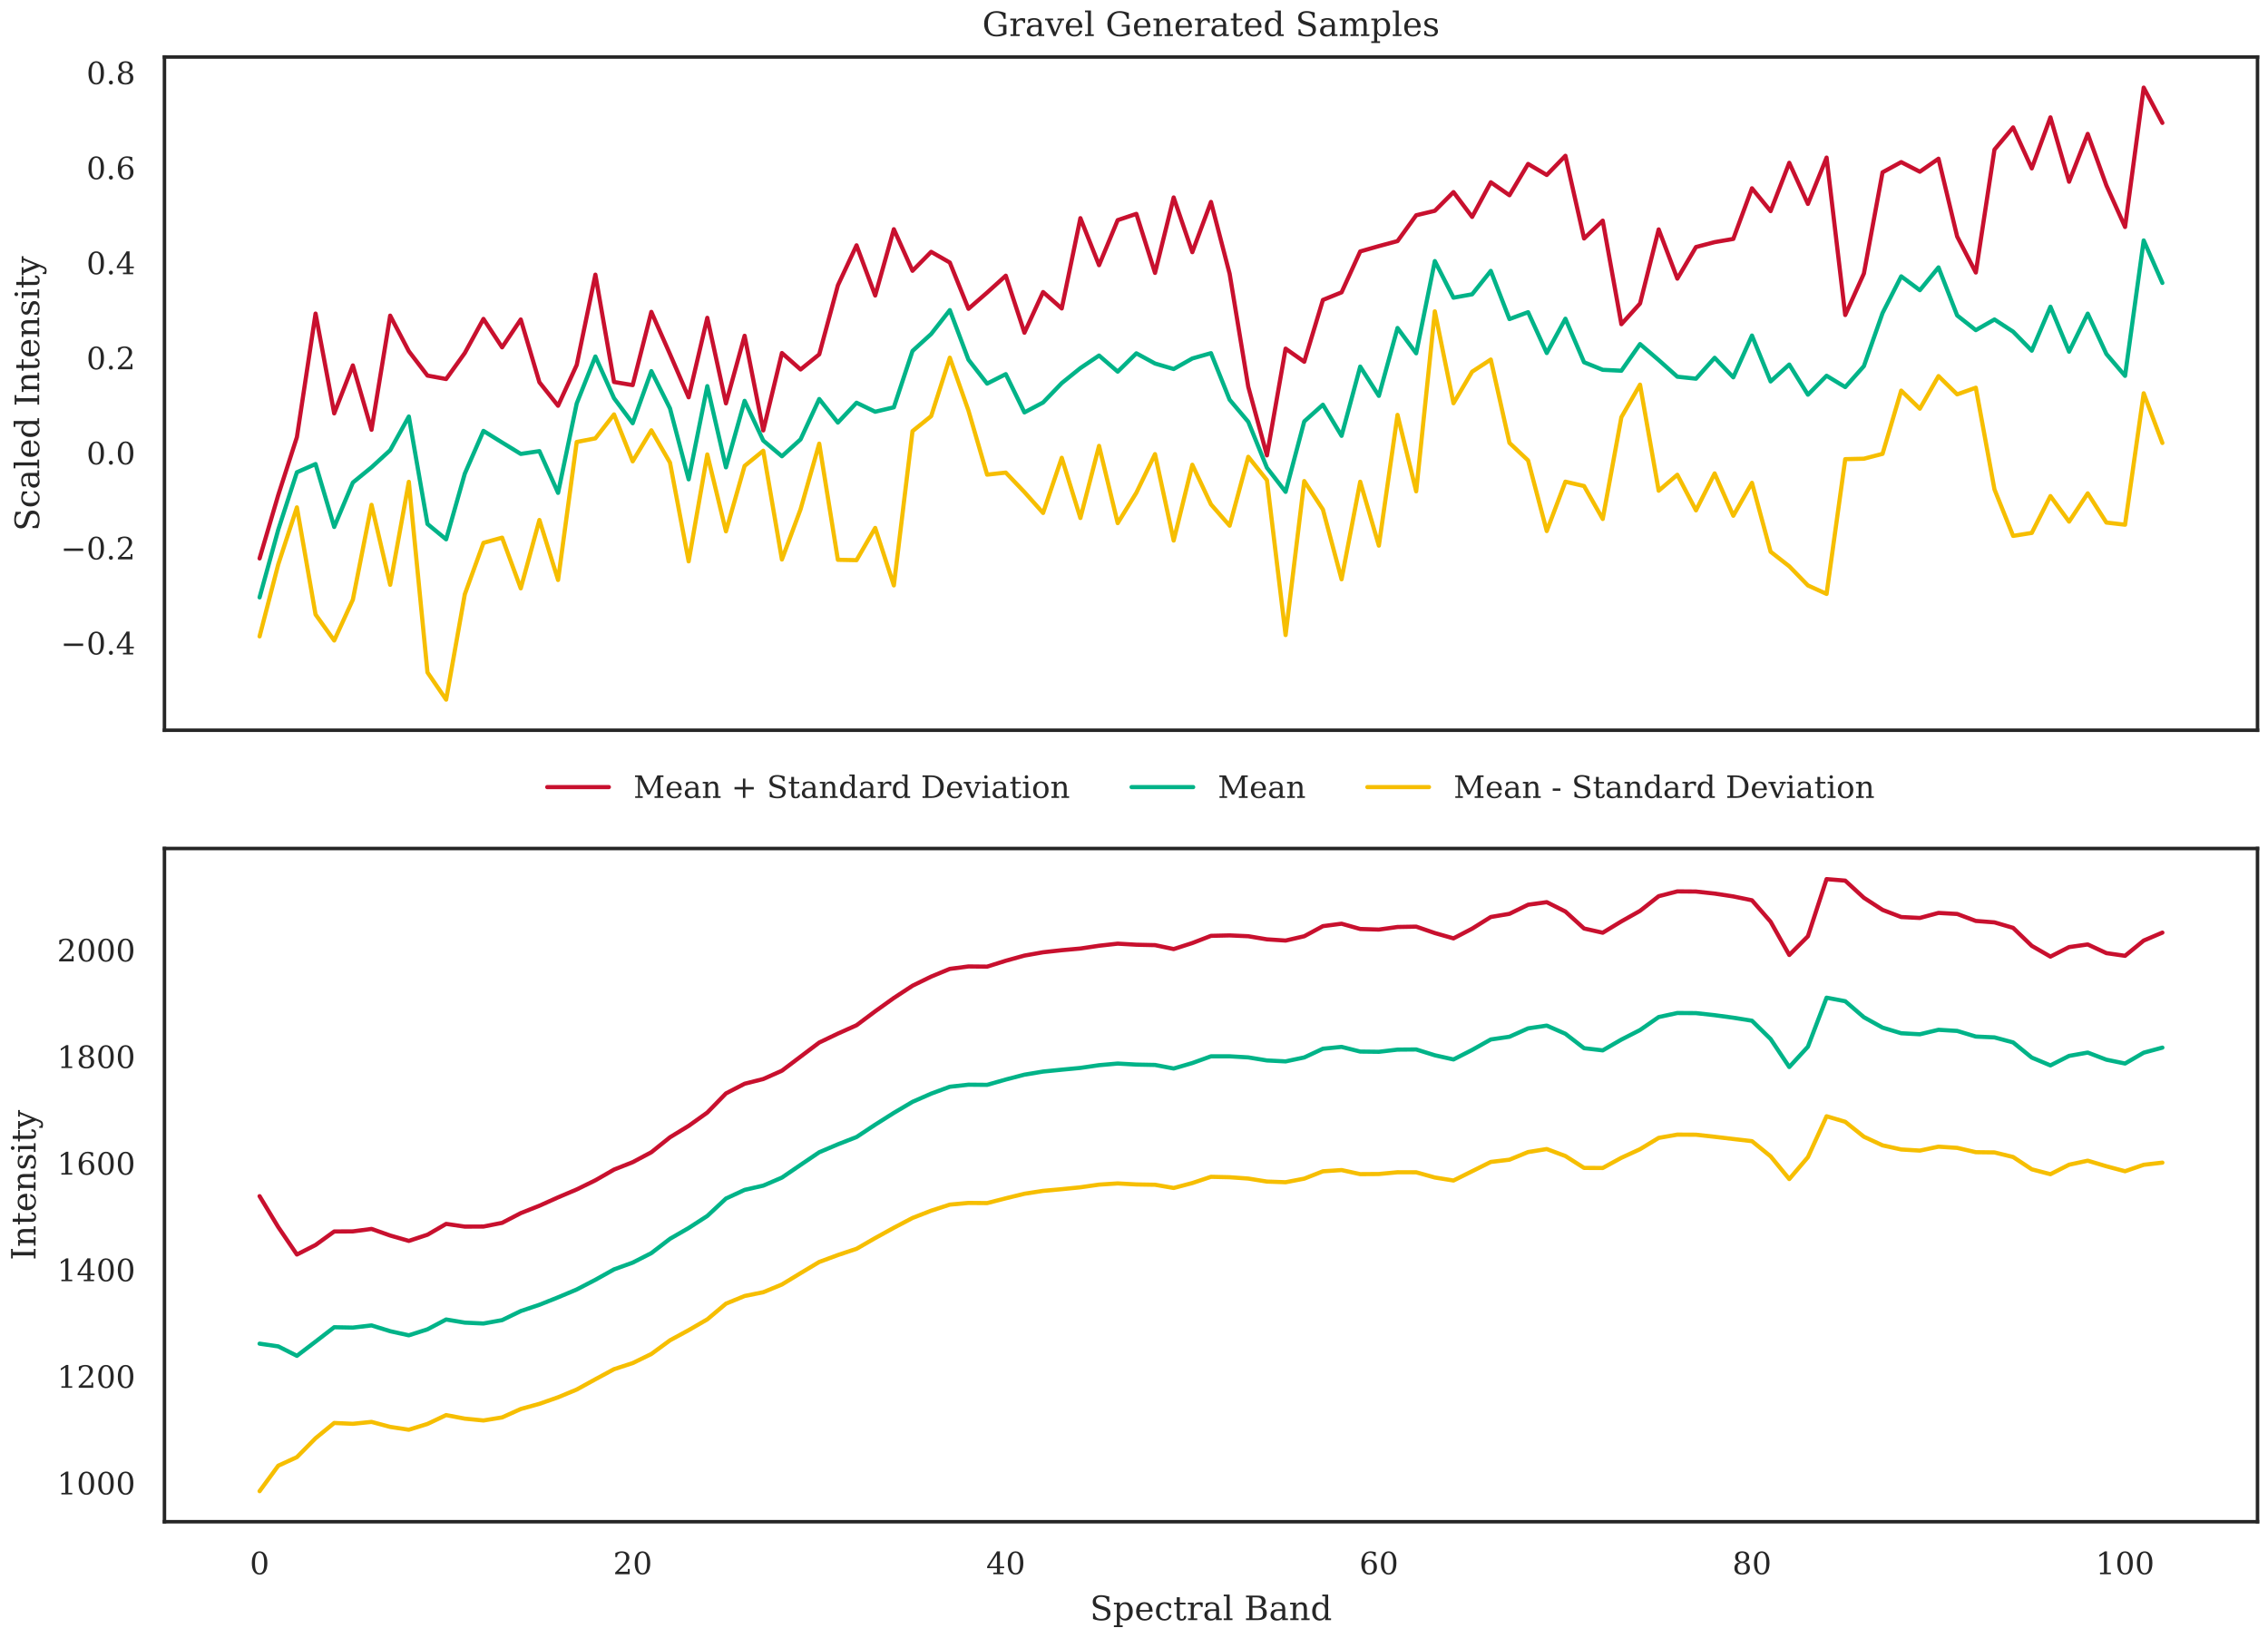 <?xml version="1.0" encoding="utf-8" standalone="no"?>
<!DOCTYPE svg PUBLIC "-//W3C//DTD SVG 1.1//EN"
  "http://www.w3.org/Graphics/SVG/1.1/DTD/svg11.dtd">
<!-- Created with matplotlib (https://matplotlib.org/) -->
<svg height="468pt" version="1.1" viewBox="0 0 648 468" width="648pt" xmlns="http://www.w3.org/2000/svg" xmlns:xlink="http://www.w3.org/1999/xlink">
 <defs>
  <style type="text/css">
*{stroke-linecap:butt;stroke-linejoin:round;}
  </style>
 </defs>
 <g id="figure_1">
  <g id="patch_1">
   <path d="M 0 468 
L 648 468 
L 648 0 
L 0 0 
z
" style="fill:#ffffff;"/>
  </g>
  <g id="axes_1">
   <g id="patch_2">
    <path d="M 46.987 208.694 
L 645 208.694 
L 645 16.295 
L 46.987 16.295 
z
" style="fill:#ffffff;"/>
   </g>
   <g id="matplotlib.axis_1"/>
   <g id="matplotlib.axis_2">
    <g id="ytick_1">
     <g id="text_1">
      <!-- −0.4 -->
      <defs>
       <path d="M 10.594 35.297 
L 73.188 35.297 
L 73.188 27.391 
L 10.594 27.391 
z
" id="DejaVuSerif-8722"/>
       <path d="M 31.781 3.422 
Q 39.266 3.422 42.969 11.625 
Q 46.688 19.828 46.688 36.375 
Q 46.688 52.984 42.969 61.188 
Q 39.266 69.391 31.781 69.391 
Q 24.312 69.391 20.594 61.188 
Q 16.891 52.984 16.891 36.375 
Q 16.891 19.828 20.594 11.625 
Q 24.312 3.422 31.781 3.422 
z
M 31.781 -1.422 
Q 19.922 -1.422 13.25 8.531 
Q 6.594 18.5 6.594 36.375 
Q 6.594 54.297 13.25 64.25 
Q 19.922 74.219 31.781 74.219 
Q 43.703 74.219 50.344 64.25 
Q 56.984 54.297 56.984 36.375 
Q 56.984 18.5 50.344 8.531 
Q 43.703 -1.422 31.781 -1.422 
z
" id="DejaVuSerif-48"/>
       <path d="M 9.422 5.078 
Q 9.422 7.812 11.281 9.719 
Q 13.141 11.625 15.922 11.625 
Q 18.609 11.625 20.5 9.719 
Q 22.406 7.812 22.406 5.078 
Q 22.406 2.391 20.5 0.484 
Q 18.609 -1.422 15.922 -1.422 
Q 13.141 -1.422 11.281 0.453 
Q 9.422 2.344 9.422 5.078 
z
" id="DejaVuSerif-46"/>
       <path d="M 34.906 24.703 
L 34.906 63.484 
L 10.016 24.703 
z
M 56.391 0 
L 23.188 0 
L 23.188 5.172 
L 34.906 5.172 
L 34.906 19.484 
L 3.078 19.484 
L 3.078 24.812 
L 35.016 74.219 
L 44.672 74.219 
L 44.672 24.703 
L 58.594 24.703 
L 58.594 19.484 
L 44.672 19.484 
L 44.672 5.172 
L 56.391 5.172 
z
" id="DejaVuSerif-52"/>
      </defs>
      <g style="fill:#262626;" transform="translate(17.318 187.016)scale(0.088 -0.088)">
       <use xlink:href="#DejaVuSerif-8722"/>
       <use x="83.789" xlink:href="#DejaVuSerif-48"/>
       <use x="147.412" xlink:href="#DejaVuSerif-46"/>
       <use x="179.199" xlink:href="#DejaVuSerif-52"/>
      </g>
     </g>
    </g>
    <g id="ytick_2">
     <g id="text_2">
      <!-- −0.2 -->
      <defs>
       <path d="M 12.797 55.516 
L 7.328 55.516 
L 7.328 68.5 
Q 12.547 71.297 17.844 72.75 
Q 23.141 74.219 28.219 74.219 
Q 39.594 74.219 46.188 68.703 
Q 52.781 63.188 52.781 53.719 
Q 52.781 43.016 37.844 28.125 
Q 36.672 27 36.078 26.422 
L 17.672 8.016 
L 48.094 8.016 
L 48.094 17 
L 53.812 17 
L 53.812 0 
L 6.781 0 
L 6.781 5.328 
L 28.906 27.391 
Q 36.234 34.719 39.359 40.844 
Q 42.484 46.969 42.484 53.719 
Q 42.484 61.078 38.641 65.234 
Q 34.812 69.391 28.078 69.391 
Q 21.094 69.391 17.281 65.922 
Q 13.484 62.453 12.797 55.516 
z
" id="DejaVuSerif-50"/>
      </defs>
      <g style="fill:#262626;" transform="translate(17.318 159.852)scale(0.088 -0.088)">
       <use xlink:href="#DejaVuSerif-8722"/>
       <use x="83.789" xlink:href="#DejaVuSerif-48"/>
       <use x="147.412" xlink:href="#DejaVuSerif-46"/>
       <use x="179.199" xlink:href="#DejaVuSerif-50"/>
      </g>
     </g>
    </g>
    <g id="ytick_3">
     <g id="text_3">
      <!-- 0.0 -->
      <g style="fill:#262626;" transform="translate(24.692 132.688)scale(0.088 -0.088)">
       <use xlink:href="#DejaVuSerif-48"/>
       <use x="63.623" xlink:href="#DejaVuSerif-46"/>
       <use x="95.41" xlink:href="#DejaVuSerif-48"/>
      </g>
     </g>
    </g>
    <g id="ytick_4">
     <g id="text_4">
      <!-- 0.2 -->
      <g style="fill:#262626;" transform="translate(24.692 105.524)scale(0.088 -0.088)">
       <use xlink:href="#DejaVuSerif-48"/>
       <use x="63.623" xlink:href="#DejaVuSerif-46"/>
       <use x="95.41" xlink:href="#DejaVuSerif-50"/>
      </g>
     </g>
    </g>
    <g id="ytick_5">
     <g id="text_5">
      <!-- 0.4 -->
      <g style="fill:#262626;" transform="translate(24.692 78.36)scale(0.088 -0.088)">
       <use xlink:href="#DejaVuSerif-48"/>
       <use x="63.623" xlink:href="#DejaVuSerif-46"/>
       <use x="95.41" xlink:href="#DejaVuSerif-52"/>
      </g>
     </g>
    </g>
    <g id="ytick_6">
     <g id="text_6">
      <!-- 0.6 -->
      <defs>
       <path d="M 32.719 3.422 
Q 39.594 3.422 43.297 8.469 
Q 47.016 13.531 47.016 23 
Q 47.016 32.469 43.297 37.516 
Q 39.594 42.578 32.719 42.578 
Q 25.734 42.578 22.062 37.688 
Q 18.406 32.812 18.406 23.578 
Q 18.406 13.875 22.109 8.641 
Q 25.828 3.422 32.719 3.422 
z
M 16.797 40.141 
Q 20.125 43.797 24.312 45.594 
Q 28.516 47.406 33.797 47.406 
Q 44.672 47.406 51 40.859 
Q 57.328 34.328 57.328 23 
Q 57.328 11.922 50.516 5.25 
Q 43.703 -1.422 32.328 -1.422 
Q 19.969 -1.422 13.328 7.781 
Q 6.688 17 6.688 34.078 
Q 6.688 53.219 14.547 63.719 
Q 22.406 74.219 36.719 74.219 
Q 40.578 74.219 44.828 73.484 
Q 49.078 72.75 53.516 71.297 
L 53.516 59.281 
L 48 59.281 
Q 47.406 64.203 44.234 66.797 
Q 41.062 69.391 35.688 69.391 
Q 26.219 69.391 21.578 62.203 
Q 16.938 55.031 16.797 40.141 
z
" id="DejaVuSerif-54"/>
      </defs>
      <g style="fill:#262626;" transform="translate(24.692 51.196)scale(0.088 -0.088)">
       <use xlink:href="#DejaVuSerif-48"/>
       <use x="63.623" xlink:href="#DejaVuSerif-46"/>
       <use x="95.41" xlink:href="#DejaVuSerif-54"/>
      </g>
     </g>
    </g>
    <g id="ytick_7">
     <g id="text_7">
      <!-- 0.8 -->
      <defs>
       <path d="M 46.578 19.922 
Q 46.578 27.734 42.688 32.047 
Q 38.812 36.375 31.781 36.375 
Q 24.75 36.375 20.875 32.047 
Q 17 27.734 17 19.922 
Q 17 12.062 20.875 7.734 
Q 24.75 3.422 31.781 3.422 
Q 38.812 3.422 42.688 7.734 
Q 46.578 12.062 46.578 19.922 
z
M 44.578 55.328 
Q 44.578 61.969 41.203 65.672 
Q 37.844 69.391 31.781 69.391 
Q 25.781 69.391 22.391 65.672 
Q 19 61.969 19 55.328 
Q 19 48.641 22.391 44.922 
Q 25.781 41.219 31.781 41.219 
Q 37.844 41.219 41.203 44.922 
Q 44.578 48.641 44.578 55.328 
z
M 39.312 38.812 
Q 47.609 37.703 52.25 32.688 
Q 56.891 27.688 56.891 19.922 
Q 56.891 9.672 50.391 4.125 
Q 43.891 -1.422 31.781 -1.422 
Q 19.734 -1.422 13.203 4.125 
Q 6.688 9.672 6.688 19.922 
Q 6.688 27.688 11.328 32.688 
Q 15.969 37.703 24.312 38.812 
Q 16.938 40.141 13 44.406 
Q 9.078 48.688 9.078 55.328 
Q 9.078 64.109 15.125 69.156 
Q 21.188 74.219 31.781 74.219 
Q 42.391 74.219 48.438 69.156 
Q 54.5 64.109 54.5 55.328 
Q 54.5 48.688 50.562 44.406 
Q 46.625 40.141 39.312 38.812 
z
" id="DejaVuSerif-56"/>
      </defs>
      <g style="fill:#262626;" transform="translate(24.692 24.032)scale(0.088 -0.088)">
       <use xlink:href="#DejaVuSerif-48"/>
       <use x="63.623" xlink:href="#DejaVuSerif-46"/>
       <use x="95.41" xlink:href="#DejaVuSerif-56"/>
      </g>
     </g>
    </g>
    <g id="text_8">
     <!-- Scaled Intensity -->
     <defs>
      <path d="M 9.281 3.516 
L 9.281 20.125 
L 14.891 20.062 
Q 15.141 11.766 19.703 7.781 
Q 24.266 3.812 33.594 3.812 
Q 42.281 3.812 46.844 7.25 
Q 51.422 10.688 51.422 17.281 
Q 51.422 22.562 48.656 25.391 
Q 45.906 28.219 37.016 30.906 
L 27.391 33.797 
Q 16.938 36.969 12.672 41.703 
Q 8.406 46.438 8.406 54.688 
Q 8.406 63.969 14.984 69.094 
Q 21.578 74.219 33.5 74.219 
Q 38.578 74.219 44.625 73.109 
Q 50.688 72.016 57.516 69.922 
L 57.516 54.391 
L 52 54.391 
Q 51.172 62.109 46.844 65.547 
Q 42.531 69 33.688 69 
Q 25.984 69 21.953 65.844 
Q 17.922 62.703 17.922 56.688 
Q 17.922 51.469 20.938 48.484 
Q 23.969 45.516 33.797 42.578 
L 42.828 39.891 
Q 52.734 36.922 56.953 32.297 
Q 61.188 27.688 61.188 19.922 
Q 61.188 9.328 54.391 3.953 
Q 47.609 -1.422 34.188 -1.422 
Q 28.172 -1.422 21.938 -0.188 
Q 15.719 1.031 9.281 3.516 
z
" id="DejaVuSerif-83"/>
      <path d="M 51.422 15.578 
Q 49.516 7.281 44.094 2.922 
Q 38.672 -1.422 30.078 -1.422 
Q 18.75 -1.422 11.859 6.078 
Q 4.984 13.578 4.984 25.984 
Q 4.984 38.422 11.859 45.875 
Q 18.75 53.328 30.078 53.328 
Q 35.016 53.328 39.891 52.172 
Q 44.781 51.031 49.703 48.688 
L 49.703 35.406 
L 44.484 35.406 
Q 43.453 42.234 40.016 45.359 
Q 36.578 48.484 30.172 48.484 
Q 22.906 48.484 19.188 42.844 
Q 15.484 37.203 15.484 25.984 
Q 15.484 14.75 19.172 9.078 
Q 22.859 3.422 30.172 3.422 
Q 35.984 3.422 39.453 6.438 
Q 42.922 9.469 44.188 15.578 
z
" id="DejaVuSerif-99"/>
      <path d="M 39.797 16.312 
L 39.797 27.297 
L 28.219 27.297 
Q 21.531 27.297 18.25 24.406 
Q 14.984 21.531 14.984 15.578 
Q 14.984 10.156 18.297 6.984 
Q 21.625 3.812 27.297 3.812 
Q 32.906 3.812 36.344 7.281 
Q 39.797 10.75 39.797 16.312 
z
M 48.781 32.422 
L 48.781 5.172 
L 56.781 5.172 
L 56.781 0 
L 39.797 0 
L 39.797 5.609 
Q 36.812 2 32.906 0.281 
Q 29 -1.422 23.781 -1.422 
Q 15.141 -1.422 10.062 3.172 
Q 4.984 7.766 4.984 15.578 
Q 4.984 23.641 10.797 28.078 
Q 16.609 32.516 27.203 32.516 
L 39.797 32.516 
L 39.797 36.078 
Q 39.797 42 36.203 45.234 
Q 32.625 48.484 26.125 48.484 
Q 20.75 48.484 17.578 46.047 
Q 14.406 43.609 13.625 38.812 
L 8.984 38.812 
L 8.984 49.312 
Q 13.672 51.312 18.094 52.312 
Q 22.516 53.328 26.703 53.328 
Q 37.5 53.328 43.141 47.969 
Q 48.781 42.625 48.781 32.422 
z
" id="DejaVuSerif-97"/>
      <path d="M 20.516 5.172 
L 29 5.172 
L 29 0 
L 2.875 0 
L 2.875 5.172 
L 11.531 5.172 
L 11.531 70.797 
L 2.875 70.797 
L 2.875 75.984 
L 20.516 75.984 
z
" id="DejaVuSerif-108"/>
      <path d="M 54.203 25 
L 15.484 25 
L 15.484 24.609 
Q 15.484 14.109 19.438 8.766 
Q 23.391 3.422 31.109 3.422 
Q 37.016 3.422 40.797 6.516 
Q 44.578 9.625 46.094 15.719 
L 53.328 15.719 
Q 51.172 7.172 45.375 2.875 
Q 39.594 -1.422 30.172 -1.422 
Q 18.797 -1.422 11.891 6.078 
Q 4.984 13.578 4.984 25.984 
Q 4.984 38.281 11.766 45.797 
Q 18.562 53.328 29.594 53.328 
Q 41.359 53.328 47.656 46.062 
Q 53.953 38.812 54.203 25 
z
M 43.609 30.172 
Q 43.312 39.266 39.766 43.875 
Q 36.234 48.484 29.594 48.484 
Q 23.391 48.484 19.828 43.844 
Q 16.266 39.203 15.484 30.172 
z
" id="DejaVuSerif-101"/>
      <path d="M 52.484 5.172 
L 61.078 5.172 
L 61.078 0 
L 43.5 0 
L 43.5 8.109 
Q 40.875 3.219 36.797 0.891 
Q 32.719 -1.422 26.703 -1.422 
Q 17.141 -1.422 11.062 6.172 
Q 4.984 13.766 4.984 25.984 
Q 4.984 38.188 11.031 45.75 
Q 17.094 53.328 26.703 53.328 
Q 32.719 53.328 36.797 51 
Q 40.875 48.688 43.5 43.797 
L 43.5 70.797 
L 35.016 70.797 
L 35.016 75.984 
L 52.484 75.984 
z
M 43.5 23.391 
L 43.5 28.516 
Q 43.5 37.844 39.906 42.766 
Q 36.328 47.703 29.5 47.703 
Q 22.562 47.703 19.016 42.234 
Q 15.484 36.766 15.484 25.984 
Q 15.484 15.234 19.016 9.719 
Q 22.562 4.203 29.5 4.203 
Q 36.328 4.203 39.906 9.109 
Q 43.5 14.016 43.5 23.391 
z
" id="DejaVuSerif-100"/>
      <path id="DejaVuSerif-32"/>
      <path d="M 24.703 5.172 
L 33.984 5.172 
L 33.984 0 
L 5.516 0 
L 5.516 5.172 
L 14.797 5.172 
L 14.797 67.672 
L 5.516 67.672 
L 5.516 72.906 
L 33.984 72.906 
L 33.984 67.672 
L 24.703 67.672 
z
" id="DejaVuSerif-73"/>
      <path d="M 4.109 0 
L 4.109 5.172 
L 12.203 5.172 
L 12.203 46.688 
L 3.609 46.688 
L 3.609 51.906 
L 21.188 51.906 
L 21.188 42.672 
Q 23.688 47.953 27.656 50.641 
Q 31.641 53.328 36.922 53.328 
Q 45.516 53.328 49.562 48.391 
Q 53.609 43.453 53.609 33.016 
L 53.609 5.172 
L 61.625 5.172 
L 61.625 0 
L 36.812 0 
L 36.812 5.172 
L 44.578 5.172 
L 44.578 30.172 
Q 44.578 39.703 42.234 43.234 
Q 39.891 46.781 33.984 46.781 
Q 27.734 46.781 24.453 42.203 
Q 21.188 37.641 21.188 28.906 
L 21.188 5.172 
L 29 5.172 
L 29 0 
z
" id="DejaVuSerif-110"/>
      <path d="M 10.797 46.688 
L 2.875 46.688 
L 2.875 51.906 
L 10.797 51.906 
L 10.797 68.016 
L 19.828 68.016 
L 19.828 51.906 
L 36.719 51.906 
L 36.719 46.688 
L 19.828 46.688 
L 19.828 13.719 
Q 19.828 7.125 21.094 5.266 
Q 22.359 3.422 25.781 3.422 
Q 29.297 3.422 30.906 5.484 
Q 32.516 7.562 32.625 12.203 
L 39.406 12.203 
Q 39.016 5.125 35.547 1.844 
Q 32.078 -1.422 25 -1.422 
Q 17.234 -1.422 14.016 2.016 
Q 10.797 5.469 10.797 13.719 
z
" id="DejaVuSerif-116"/>
      <path d="M 5.609 2.875 
L 5.609 14.984 
L 10.797 14.984 
Q 10.984 9.188 14.422 6.297 
Q 17.875 3.422 24.609 3.422 
Q 30.672 3.422 33.844 5.688 
Q 37.016 7.953 37.016 12.312 
Q 37.016 15.719 34.688 17.812 
Q 32.375 19.922 24.906 22.312 
L 18.406 24.516 
Q 11.719 26.656 8.719 29.875 
Q 5.719 33.109 5.719 38.094 
Q 5.719 45.219 10.938 49.266 
Q 16.156 53.328 25.391 53.328 
Q 29.5 53.328 34.031 52.25 
Q 38.578 51.172 43.406 49.125 
L 43.406 37.797 
L 38.234 37.797 
Q 38.031 42.828 34.703 45.656 
Q 31.391 48.484 25.688 48.484 
Q 20.016 48.484 17.109 46.484 
Q 14.203 44.484 14.203 40.484 
Q 14.203 37.203 16.406 35.219 
Q 18.609 33.25 25.203 31.203 
L 32.328 29 
Q 39.703 26.703 42.938 23.266 
Q 46.188 19.828 46.188 14.406 
Q 46.188 7.031 40.547 2.797 
Q 34.906 -1.422 25 -1.422 
Q 19.969 -1.422 15.188 -0.344 
Q 10.406 0.734 5.609 2.875 
z
" id="DejaVuSerif-115"/>
      <path d="M 9.719 68.016 
Q 9.719 70.266 11.344 71.922 
Q 12.984 73.578 15.281 73.578 
Q 17.531 73.578 19.156 71.922 
Q 20.797 70.266 20.797 68.016 
Q 20.797 65.719 19.188 64.109 
Q 17.578 62.5 15.281 62.5 
Q 12.984 62.5 11.344 64.109 
Q 9.719 65.719 9.719 68.016 
z
M 21.188 5.172 
L 29.688 5.172 
L 29.688 0 
L 3.609 0 
L 3.609 5.172 
L 12.203 5.172 
L 12.203 46.688 
L 3.609 46.688 
L 3.609 51.906 
L 21.188 51.906 
z
" id="DejaVuSerif-105"/>
      <path d="M 21.578 -9.516 
L 25 -0.875 
L 5.609 46.688 
L -0.297 46.688 
L -0.297 51.906 
L 23.578 51.906 
L 23.578 46.688 
L 15.281 46.688 
L 29.891 10.984 
L 44.484 46.688 
L 36.719 46.688 
L 36.719 51.906 
L 56.203 51.906 
L 56.203 46.688 
L 50.391 46.688 
L 26.609 -11.719 
Q 24.172 -17.781 21.188 -20 
Q 18.219 -22.219 12.797 -22.219 
Q 10.5 -22.219 8.078 -21.828 
Q 5.672 -21.438 3.219 -20.703 
L 3.219 -10.797 
L 7.812 -10.797 
Q 8.109 -14.109 9.5 -15.547 
Q 10.891 -17 13.812 -17 
Q 16.5 -17 18.141 -15.5 
Q 19.781 -14.016 21.578 -9.516 
z
" id="DejaVuSerif-121"/>
     </defs>
     <g style="fill:#262626;" transform="translate(11.185 151.795)rotate(-90)scale(0.096 -0.096)">
      <use xlink:href="#DejaVuSerif-83"/>
      <use x="68.506" xlink:href="#DejaVuSerif-99"/>
      <use x="124.512" xlink:href="#DejaVuSerif-97"/>
      <use x="184.131" xlink:href="#DejaVuSerif-108"/>
      <use x="216.113" xlink:href="#DejaVuSerif-101"/>
      <use x="275.293" xlink:href="#DejaVuSerif-100"/>
      <use x="339.307" xlink:href="#DejaVuSerif-32"/>
      <use x="371.094" xlink:href="#DejaVuSerif-73"/>
      <use x="410.596" xlink:href="#DejaVuSerif-110"/>
      <use x="475" xlink:href="#DejaVuSerif-116"/>
      <use x="515.186" xlink:href="#DejaVuSerif-101"/>
      <use x="574.365" xlink:href="#DejaVuSerif-110"/>
      <use x="638.77" xlink:href="#DejaVuSerif-115"/>
      <use x="690.088" xlink:href="#DejaVuSerif-105"/>
      <use x="722.07" xlink:href="#DejaVuSerif-116"/>
      <use x="762.256" xlink:href="#DejaVuSerif-121"/>
     </g>
    </g>
   </g>
   <g id="line2d_1">
    <path clip-path="url(#pa8e6e90396)" d="M 74.17 159.588 
L 79.5 141.479 
L 84.829 124.934 
L 90.159 89.621 
L 95.489 118.139 
L 100.819 104.433 
L 106.149 122.825 
L 111.479 90.203 
L 116.809 100.381 
L 122.139 107.336 
L 127.468 108.319 
L 132.798 100.883 
L 138.128 91.138 
L 143.458 99.263 
L 148.788 91.303 
L 154.118 109.249 
L 159.448 115.953 
L 164.778 104.295 
L 170.107 78.496 
L 175.437 109.163 
L 180.767 110.055 
L 186.097 89.136 
L 191.427 101.214 
L 196.757 113.546 
L 202.087 90.829 
L 207.417 115.27 
L 212.747 95.959 
L 218.076 123.007 
L 223.406 100.886 
L 228.736 105.592 
L 234.066 101.273 
L 239.396 81.551 
L 244.726 70.107 
L 250.056 84.455 
L 255.386 65.508 
L 260.715 77.389 
L 266.045 71.974 
L 271.375 75.026 
L 276.705 88.252 
L 282.035 83.61 
L 287.365 78.79 
L 292.695 95.089 
L 298.025 83.462 
L 303.354 88.155 
L 308.684 62.349 
L 314.014 75.783 
L 319.344 62.91 
L 324.674 61.122 
L 330.004 77.989 
L 335.334 56.433 
L 340.664 72.069 
L 345.993 57.711 
L 351.323 78.242 
L 356.653 110.561 
L 361.983 130.14 
L 367.313 99.633 
L 372.643 103.383 
L 377.973 85.719 
L 383.303 83.548 
L 388.633 71.86 
L 393.962 70.334 
L 399.292 68.901 
L 404.622 61.518 
L 409.952 60.243 
L 415.282 54.898 
L 420.612 61.99 
L 425.942 52.088 
L 431.272 55.799 
L 436.601 46.849 
L 441.931 50.003 
L 447.261 44.523 
L 452.591 68.155 
L 457.921 63.054 
L 463.251 92.65 
L 468.581 86.743 
L 473.911 65.561 
L 479.24 79.631 
L 484.57 70.597 
L 489.9 69.198 
L 495.23 68.279 
L 500.56 53.809 
L 505.89 60.34 
L 511.22 46.526 
L 516.55 58.283 
L 521.88 45.04 
L 527.209 90.023 
L 532.539 78.177 
L 537.869 49.247 
L 543.199 46.328 
L 548.529 49.071 
L 553.859 45.357 
L 559.189 67.594 
L 564.519 77.883 
L 569.848 42.748 
L 575.178 36.417 
L 580.508 48.127 
L 585.838 33.54 
L 591.168 51.935 
L 596.498 38.263 
L 601.828 53.004 
L 607.158 64.865 
L 612.487 25.04 
L 617.817 35.116 
" style="fill:none;stroke:#c8102e;stroke-linecap:round;stroke-width:1.2;"/>
   </g>
   <g id="line2d_2">
    <path clip-path="url(#pa8e6e90396)" d="M 74.17 170.726 
L 79.5 151.383 
L 84.829 134.969 
L 90.159 132.617 
L 95.489 150.592 
L 100.819 137.902 
L 106.149 133.549 
L 111.479 128.663 
L 116.809 119.037 
L 122.139 149.749 
L 127.468 154.133 
L 132.798 135.364 
L 138.128 123.141 
L 143.458 126.459 
L 148.788 129.723 
L 154.118 128.927 
L 159.448 140.851 
L 164.778 115.301 
L 170.107 101.886 
L 175.437 113.797 
L 180.767 120.951 
L 186.097 106.056 
L 191.427 116.716 
L 196.757 136.986 
L 202.087 110.353 
L 207.417 133.557 
L 212.747 114.556 
L 218.076 125.914 
L 223.406 130.391 
L 228.736 125.564 
L 234.066 114.031 
L 239.396 120.766 
L 244.726 115.096 
L 250.056 117.666 
L 255.386 116.403 
L 260.715 100.302 
L 266.045 95.449 
L 271.375 88.626 
L 276.705 102.802 
L 282.035 109.629 
L 287.365 106.925 
L 292.695 117.859 
L 298.025 115.026 
L 303.354 109.49 
L 308.684 105.192 
L 314.014 101.605 
L 319.344 106.207 
L 324.674 100.973 
L 330.004 103.888 
L 335.334 105.458 
L 340.664 102.446 
L 345.993 100.928 
L 351.323 114.238 
L 356.653 120.554 
L 361.983 133.68 
L 367.313 140.56 
L 372.643 120.435 
L 377.973 115.663 
L 383.303 124.554 
L 388.633 104.768 
L 393.962 113.134 
L 399.292 93.737 
L 404.622 100.966 
L 409.952 74.611 
L 415.282 85.069 
L 420.612 84.104 
L 425.942 77.421 
L 431.272 91.185 
L 436.601 89.217 
L 441.931 100.883 
L 447.261 91.09 
L 452.591 103.529 
L 457.921 105.687 
L 463.251 105.945 
L 468.581 98.334 
L 473.911 102.899 
L 479.24 107.656 
L 484.57 108.224 
L 489.9 102.249 
L 495.23 107.833 
L 500.56 95.896 
L 505.89 109.006 
L 511.22 104.18 
L 516.55 112.795 
L 521.88 107.385 
L 527.209 110.619 
L 532.539 104.635 
L 537.869 89.475 
L 543.199 78.979 
L 548.529 82.936 
L 553.859 76.419 
L 559.189 90.148 
L 564.519 94.345 
L 569.848 91.304 
L 575.178 94.784 
L 580.508 100.213 
L 585.838 87.656 
L 591.168 100.503 
L 596.498 89.631 
L 601.828 101.169 
L 607.158 107.41 
L 612.487 68.719 
L 617.817 80.85 
" style="fill:none;stroke:#00b388;stroke-linecap:round;stroke-width:1.2;"/>
   </g>
   <g id="line2d_3">
    <path clip-path="url(#pa8e6e90396)" d="M 74.17 181.865 
L 79.5 161.287 
L 84.829 145.004 
L 90.159 175.613 
L 95.489 183.045 
L 100.819 171.37 
L 106.149 144.273 
L 111.479 167.123 
L 116.809 137.693 
L 122.139 192.161 
L 127.468 199.948 
L 132.798 169.846 
L 138.128 155.145 
L 143.458 153.654 
L 148.788 168.143 
L 154.118 148.605 
L 159.448 165.749 
L 164.778 126.306 
L 170.107 125.276 
L 175.437 118.431 
L 180.767 131.847 
L 186.097 122.977 
L 191.427 132.219 
L 196.757 160.426 
L 202.087 129.877 
L 207.417 151.845 
L 212.747 133.152 
L 218.076 128.82 
L 223.406 159.896 
L 228.736 145.536 
L 234.066 126.789 
L 239.396 159.98 
L 244.726 160.085 
L 250.056 150.878 
L 255.386 167.297 
L 260.715 123.215 
L 266.045 118.924 
L 271.375 102.226 
L 276.705 117.351 
L 282.035 135.649 
L 287.365 135.06 
L 292.695 140.629 
L 298.025 146.591 
L 303.354 130.826 
L 308.684 148.035 
L 314.014 127.427 
L 319.344 149.504 
L 324.674 140.824 
L 330.004 129.787 
L 335.334 154.483 
L 340.664 132.822 
L 345.993 144.145 
L 351.323 150.233 
L 356.653 130.547 
L 361.983 137.22 
L 367.313 181.486 
L 372.643 137.486 
L 377.973 145.606 
L 383.303 165.559 
L 388.633 137.675 
L 393.962 155.934 
L 399.292 118.573 
L 404.622 140.415 
L 409.952 88.978 
L 415.282 115.239 
L 420.612 106.218 
L 425.942 102.754 
L 431.272 126.571 
L 436.601 131.585 
L 441.931 151.764 
L 447.261 137.656 
L 452.591 138.903 
L 457.921 148.32 
L 463.251 119.24 
L 468.581 109.925 
L 473.911 140.236 
L 479.24 135.682 
L 484.57 145.851 
L 489.9 135.3 
L 495.23 147.387 
L 500.56 137.983 
L 505.89 157.673 
L 511.22 161.835 
L 516.55 167.308 
L 521.88 169.729 
L 527.209 131.215 
L 532.539 131.093 
L 537.869 129.704 
L 543.199 111.631 
L 548.529 116.801 
L 553.859 107.482 
L 559.189 112.701 
L 564.519 110.807 
L 569.848 139.861 
L 575.178 153.15 
L 580.508 152.299 
L 585.838 141.771 
L 591.168 149.072 
L 596.498 140.998 
L 601.828 149.334 
L 607.158 149.956 
L 612.487 112.397 
L 617.817 126.584 
" style="fill:none;stroke:#f6be00;stroke-linecap:round;stroke-width:1.2;"/>
   </g>
   <g id="line2d_4"/>
   <g id="line2d_5"/>
   <g id="line2d_6"/>
   <g id="patch_3">
    <path d="M 46.987 208.694 
L 46.987 16.295 
" style="fill:none;stroke:#262626;stroke-linecap:square;stroke-linejoin:miter;"/>
   </g>
   <g id="patch_4">
    <path d="M 645 208.694 
L 645 16.295 
" style="fill:none;stroke:#262626;stroke-linecap:square;stroke-linejoin:miter;"/>
   </g>
   <g id="patch_5">
    <path d="M 46.987 208.694 
L 645 208.694 
" style="fill:none;stroke:#262626;stroke-linecap:square;stroke-linejoin:miter;"/>
   </g>
   <g id="patch_6">
    <path d="M 46.987 16.295 
L 645 16.295 
" style="fill:none;stroke:#262626;stroke-linecap:square;stroke-linejoin:miter;"/>
   </g>
   <g id="text_9">
    <!-- Gravel Generated Samples -->
    <defs>
     <path d="M 64.016 51.125 
Q 62.312 60.25 56.891 64.625 
Q 51.469 69 41.797 69 
Q 29.203 69 23 60.891 
Q 16.797 52.781 16.797 36.375 
Q 16.797 20.312 23.188 12.062 
Q 29.594 3.812 42 3.812 
Q 47.516 3.812 52.531 5.172 
Q 57.562 6.547 62.109 9.281 
L 62.109 28.078 
L 48.391 28.078 
L 48.391 33.297 
L 72.016 33.297 
L 72.016 6.109 
Q 65.531 2.344 58.031 0.453 
Q 50.531 -1.422 42 -1.422 
Q 25.484 -1.422 15.547 8.906 
Q 5.609 19.234 5.609 36.375 
Q 5.609 53.656 15.562 63.938 
Q 25.531 74.219 42.391 74.219 
Q 48.641 74.219 55.297 72.781 
Q 61.969 71.344 69.484 68.406 
L 69.484 51.125 
z
" id="DejaVuSerif-71"/>
     <path d="M 47.797 52 
L 47.797 39.016 
L 42.625 39.016 
Q 42.391 42.875 40.484 44.781 
Q 38.578 46.688 34.906 46.688 
Q 28.266 46.688 24.719 42.094 
Q 21.188 37.5 21.188 28.906 
L 21.188 5.172 
L 31.594 5.172 
L 31.594 0 
L 4.109 0 
L 4.109 5.172 
L 12.203 5.172 
L 12.203 46.781 
L 3.609 46.781 
L 3.609 51.906 
L 21.188 51.906 
L 21.188 42.672 
Q 23.828 48.094 27.969 50.703 
Q 32.125 53.328 38.094 53.328 
Q 40.281 53.328 42.703 52.984 
Q 45.125 52.641 47.797 52 
z
" id="DejaVuSerif-114"/>
     <path d="M 24.703 0 
L 5.609 46.688 
L -0.297 46.688 
L -0.297 51.906 
L 23.578 51.906 
L 23.578 46.688 
L 15.281 46.688 
L 29.891 10.984 
L 44.484 46.688 
L 36.719 46.688 
L 36.719 51.906 
L 56.203 51.906 
L 56.203 46.688 
L 50.391 46.688 
L 31.297 0 
z
" id="DejaVuSerif-118"/>
     <path d="M 51.812 41.797 
Q 54.391 47.516 58.422 50.422 
Q 62.453 53.328 67.828 53.328 
Q 75.984 53.328 79.984 48.266 
Q 83.984 43.219 83.984 33.016 
L 83.984 5.172 
L 92.094 5.172 
L 92.094 0 
L 67.188 0 
L 67.188 5.172 
L 75 5.172 
L 75 31.984 
Q 75 39.938 72.656 43.312 
Q 70.312 46.688 64.891 46.688 
Q 58.891 46.688 55.734 42.141 
Q 52.594 37.594 52.594 28.906 
L 52.594 5.172 
L 60.406 5.172 
L 60.406 0 
L 35.797 0 
L 35.797 5.172 
L 43.609 5.172 
L 43.609 32.328 
Q 43.609 40.094 41.266 43.391 
Q 38.922 46.688 33.5 46.688 
Q 27.484 46.688 24.328 42.141 
Q 21.188 37.594 21.188 28.906 
L 21.188 5.172 
L 29 5.172 
L 29 0 
L 4.109 0 
L 4.109 5.172 
L 12.203 5.172 
L 12.203 46.781 
L 3.609 46.781 
L 3.609 51.906 
L 21.188 51.906 
L 21.188 42.672 
Q 23.688 47.859 27.531 50.594 
Q 31.391 53.328 36.281 53.328 
Q 42.328 53.328 46.375 50.312 
Q 50.438 47.312 51.812 41.797 
z
" id="DejaVuSerif-109"/>
     <path d="M 20.516 28.516 
L 20.516 23.391 
Q 20.516 14.016 24.094 9.109 
Q 27.688 4.203 34.516 4.203 
Q 41.406 4.203 44.938 9.719 
Q 48.484 15.234 48.484 25.984 
Q 48.484 36.766 44.938 42.234 
Q 41.406 47.703 34.516 47.703 
Q 27.688 47.703 24.094 42.766 
Q 20.516 37.844 20.516 28.516 
z
M 11.531 46.688 
L 2.875 46.688 
L 2.875 51.906 
L 20.516 51.906 
L 20.516 43.797 
Q 23.141 48.688 27.219 51 
Q 31.297 53.328 37.312 53.328 
Q 46.875 53.328 52.922 45.75 
Q 58.984 38.188 58.984 25.984 
Q 58.984 13.766 52.922 6.172 
Q 46.875 -1.422 37.312 -1.422 
Q 31.297 -1.422 27.219 0.891 
Q 23.141 3.219 20.516 8.109 
L 20.516 -15.578 
L 29 -15.578 
L 29 -20.797 
L 2.875 -20.797 
L 2.875 -15.578 
L 11.531 -15.578 
z
" id="DejaVuSerif-112"/>
    </defs>
    <g style="fill:#262626;" transform="translate(280.642 10.295)scale(0.096 -0.096)">
     <use xlink:href="#DejaVuSerif-71"/>
     <use x="79.883" xlink:href="#DejaVuSerif-114"/>
     <use x="127.686" xlink:href="#DejaVuSerif-97"/>
     <use x="187.305" xlink:href="#DejaVuSerif-118"/>
     <use x="243.799" xlink:href="#DejaVuSerif-101"/>
     <use x="302.979" xlink:href="#DejaVuSerif-108"/>
     <use x="334.961" xlink:href="#DejaVuSerif-32"/>
     <use x="366.748" xlink:href="#DejaVuSerif-71"/>
     <use x="446.631" xlink:href="#DejaVuSerif-101"/>
     <use x="505.811" xlink:href="#DejaVuSerif-110"/>
     <use x="570.215" xlink:href="#DejaVuSerif-101"/>
     <use x="629.395" xlink:href="#DejaVuSerif-114"/>
     <use x="677.197" xlink:href="#DejaVuSerif-97"/>
     <use x="736.816" xlink:href="#DejaVuSerif-116"/>
     <use x="777.002" xlink:href="#DejaVuSerif-101"/>
     <use x="836.182" xlink:href="#DejaVuSerif-100"/>
     <use x="900.195" xlink:href="#DejaVuSerif-32"/>
     <use x="931.982" xlink:href="#DejaVuSerif-83"/>
     <use x="1000.488" xlink:href="#DejaVuSerif-97"/>
     <use x="1060.107" xlink:href="#DejaVuSerif-109"/>
     <use x="1154.932" xlink:href="#DejaVuSerif-112"/>
     <use x="1218.945" xlink:href="#DejaVuSerif-108"/>
     <use x="1250.928" xlink:href="#DejaVuSerif-101"/>
     <use x="1310.107" xlink:href="#DejaVuSerif-115"/>
    </g>
   </g>
  </g>
  <g id="axes_2">
   <g id="legend_1">
    <g id="line2d_7">
     <path d="M 156.356 224.942 
L 173.956 224.942 
" style="fill:none;stroke:#c8102e;stroke-linecap:round;stroke-width:1.2;"/>
    </g>
    <g id="line2d_8"/>
    <g id="text_10">
     <!-- Mean + Standard Deviation -->
     <defs>
      <path d="M 5.516 0 
L 5.516 5.172 
L 14.797 5.172 
L 14.797 67.672 
L 4.984 67.672 
L 4.984 72.906 
L 26.219 72.906 
L 51.812 21 
L 77.391 72.906 
L 97.312 72.906 
L 97.312 67.672 
L 87.594 67.672 
L 87.594 5.172 
L 96.922 5.172 
L 96.922 0 
L 68.406 0 
L 68.406 5.172 
L 77.688 5.172 
L 77.688 61.531 
L 52.688 10.688 
L 45.797 10.688 
L 20.797 61.531 
L 20.797 5.172 
L 30.078 5.172 
L 30.078 0 
z
" id="DejaVuSerif-77"/>
      <path d="M 45.797 62.703 
L 45.797 35.297 
L 73.188 35.297 
L 73.188 27.391 
L 45.797 27.391 
L 45.797 0 
L 37.984 0 
L 37.984 27.391 
L 10.594 27.391 
L 10.594 35.297 
L 37.984 35.297 
L 37.984 62.703 
z
" id="DejaVuSerif-43"/>
      <path d="M 24.703 5.172 
L 33.797 5.172 
Q 48 5.172 55.594 13.281 
Q 63.188 21.391 63.188 36.531 
Q 63.188 51.656 55.609 59.656 
Q 48.047 67.672 33.797 67.672 
L 24.703 67.672 
z
M 5.516 0 
L 5.516 5.172 
L 14.797 5.172 
L 14.797 67.672 
L 5.516 67.672 
L 5.516 72.906 
L 34.516 72.906 
Q 53.375 72.906 63.891 63.281 
Q 74.422 53.656 74.422 36.531 
Q 74.422 19.344 63.875 9.672 
Q 53.328 0 34.516 0 
z
" id="DejaVuSerif-68"/>
      <path d="M 30.078 3.422 
Q 37.312 3.422 40.984 9.125 
Q 44.672 14.844 44.672 25.984 
Q 44.672 37.109 40.984 42.797 
Q 37.312 48.484 30.078 48.484 
Q 22.859 48.484 19.172 42.797 
Q 15.484 37.109 15.484 25.984 
Q 15.484 14.844 19.188 9.125 
Q 22.906 3.422 30.078 3.422 
z
M 30.078 -1.422 
Q 18.75 -1.422 11.859 6.078 
Q 4.984 13.578 4.984 25.984 
Q 4.984 38.375 11.844 45.844 
Q 18.703 53.328 30.078 53.328 
Q 41.453 53.328 48.312 45.844 
Q 55.172 38.375 55.172 25.984 
Q 55.172 13.578 48.312 6.078 
Q 41.453 -1.422 30.078 -1.422 
z
" id="DejaVuSerif-111"/>
     </defs>
     <g style="fill:#262626;" transform="translate(180.996 228.022)scale(0.088 -0.088)">
      <use xlink:href="#DejaVuSerif-77"/>
      <use x="102.393" xlink:href="#DejaVuSerif-101"/>
      <use x="161.572" xlink:href="#DejaVuSerif-97"/>
      <use x="221.191" xlink:href="#DejaVuSerif-110"/>
      <use x="285.596" xlink:href="#DejaVuSerif-32"/>
      <use x="317.383" xlink:href="#DejaVuSerif-43"/>
      <use x="401.172" xlink:href="#DejaVuSerif-32"/>
      <use x="432.959" xlink:href="#DejaVuSerif-83"/>
      <use x="501.465" xlink:href="#DejaVuSerif-116"/>
      <use x="541.65" xlink:href="#DejaVuSerif-97"/>
      <use x="601.27" xlink:href="#DejaVuSerif-110"/>
      <use x="665.674" xlink:href="#DejaVuSerif-100"/>
      <use x="729.688" xlink:href="#DejaVuSerif-97"/>
      <use x="789.307" xlink:href="#DejaVuSerif-114"/>
      <use x="837.109" xlink:href="#DejaVuSerif-100"/>
      <use x="901.123" xlink:href="#DejaVuSerif-32"/>
      <use x="932.91" xlink:href="#DejaVuSerif-68"/>
      <use x="1013.086" xlink:href="#DejaVuSerif-101"/>
      <use x="1072.266" xlink:href="#DejaVuSerif-118"/>
      <use x="1128.76" xlink:href="#DejaVuSerif-105"/>
      <use x="1160.742" xlink:href="#DejaVuSerif-97"/>
      <use x="1220.361" xlink:href="#DejaVuSerif-116"/>
      <use x="1260.547" xlink:href="#DejaVuSerif-105"/>
      <use x="1292.529" xlink:href="#DejaVuSerif-111"/>
      <use x="1352.734" xlink:href="#DejaVuSerif-110"/>
     </g>
    </g>
    <g id="line2d_9">
     <path d="M 323.307 224.942 
L 340.907 224.942 
" style="fill:none;stroke:#00b388;stroke-linecap:round;stroke-width:1.2;"/>
    </g>
    <g id="line2d_10"/>
    <g id="text_11">
     <!-- Mean -->
     <g style="fill:#262626;" transform="translate(347.947 228.022)scale(0.088 -0.088)">
      <use xlink:href="#DejaVuSerif-77"/>
      <use x="102.393" xlink:href="#DejaVuSerif-101"/>
      <use x="161.572" xlink:href="#DejaVuSerif-97"/>
      <use x="221.191" xlink:href="#DejaVuSerif-110"/>
     </g>
    </g>
    <g id="line2d_11">
     <path d="M 390.68 224.942 
L 408.28 224.942 
" style="fill:none;stroke:#f6be00;stroke-linecap:round;stroke-width:1.2;"/>
    </g>
    <g id="line2d_12"/>
    <g id="text_12">
     <!-- Mean - Standard Deviation -->
     <defs>
      <path d="M 4.391 30.609 
L 29.391 30.609 
L 29.391 23 
L 4.391 23 
z
" id="DejaVuSerif-45"/>
     </defs>
     <g style="fill:#262626;" transform="translate(415.32 228.022)scale(0.088 -0.088)">
      <use xlink:href="#DejaVuSerif-77"/>
      <use x="102.393" xlink:href="#DejaVuSerif-101"/>
      <use x="161.572" xlink:href="#DejaVuSerif-97"/>
      <use x="221.191" xlink:href="#DejaVuSerif-110"/>
      <use x="285.596" xlink:href="#DejaVuSerif-32"/>
      <use x="317.383" xlink:href="#DejaVuSerif-45"/>
      <use x="351.172" xlink:href="#DejaVuSerif-32"/>
      <use x="382.959" xlink:href="#DejaVuSerif-83"/>
      <use x="451.465" xlink:href="#DejaVuSerif-116"/>
      <use x="491.65" xlink:href="#DejaVuSerif-97"/>
      <use x="551.27" xlink:href="#DejaVuSerif-110"/>
      <use x="615.674" xlink:href="#DejaVuSerif-100"/>
      <use x="679.688" xlink:href="#DejaVuSerif-97"/>
      <use x="739.307" xlink:href="#DejaVuSerif-114"/>
      <use x="787.109" xlink:href="#DejaVuSerif-100"/>
      <use x="851.123" xlink:href="#DejaVuSerif-32"/>
      <use x="882.91" xlink:href="#DejaVuSerif-68"/>
      <use x="963.086" xlink:href="#DejaVuSerif-101"/>
      <use x="1022.266" xlink:href="#DejaVuSerif-118"/>
      <use x="1078.76" xlink:href="#DejaVuSerif-105"/>
      <use x="1110.742" xlink:href="#DejaVuSerif-97"/>
      <use x="1170.361" xlink:href="#DejaVuSerif-116"/>
      <use x="1210.547" xlink:href="#DejaVuSerif-105"/>
      <use x="1242.529" xlink:href="#DejaVuSerif-111"/>
      <use x="1302.734" xlink:href="#DejaVuSerif-110"/>
     </g>
    </g>
   </g>
  </g>
  <g id="axes_3">
   <g id="patch_7">
    <path d="M 46.987 434.892 
L 645 434.892 
L 645 242.493 
L 46.987 242.493 
z
" style="fill:#ffffff;"/>
   </g>
   <g id="matplotlib.axis_3">
    <g id="xtick_1">
     <g id="text_13">
      <!-- 0 -->
      <g style="fill:#262626;" transform="translate(71.37 449.879)scale(0.088 -0.088)">
       <use xlink:href="#DejaVuSerif-48"/>
      </g>
     </g>
    </g>
    <g id="xtick_2">
     <g id="text_14">
      <!-- 20 -->
      <g style="fill:#262626;" transform="translate(175.168 449.879)scale(0.088 -0.088)">
       <use xlink:href="#DejaVuSerif-50"/>
       <use x="63.623" xlink:href="#DejaVuSerif-48"/>
      </g>
     </g>
    </g>
    <g id="xtick_3">
     <g id="text_15">
      <!-- 40 -->
      <g style="fill:#262626;" transform="translate(281.766 449.879)scale(0.088 -0.088)">
       <use xlink:href="#DejaVuSerif-52"/>
       <use x="63.623" xlink:href="#DejaVuSerif-48"/>
      </g>
     </g>
    </g>
    <g id="xtick_4">
     <g id="text_16">
      <!-- 60 -->
      <g style="fill:#262626;" transform="translate(388.363 449.879)scale(0.088 -0.088)">
       <use xlink:href="#DejaVuSerif-54"/>
       <use x="63.623" xlink:href="#DejaVuSerif-48"/>
      </g>
     </g>
    </g>
    <g id="xtick_5">
     <g id="text_17">
      <!-- 80 -->
      <g style="fill:#262626;" transform="translate(494.961 449.879)scale(0.088 -0.088)">
       <use xlink:href="#DejaVuSerif-56"/>
       <use x="63.623" xlink:href="#DejaVuSerif-48"/>
      </g>
     </g>
    </g>
    <g id="xtick_6">
     <g id="text_18">
      <!-- 100 -->
      <defs>
       <path d="M 14.203 0 
L 14.203 5.172 
L 26.906 5.172 
L 26.906 65.828 
L 12.203 56.297 
L 12.203 62.703 
L 29.984 74.219 
L 36.719 74.219 
L 36.719 5.172 
L 49.422 5.172 
L 49.422 0 
z
" id="DejaVuSerif-49"/>
      </defs>
      <g style="fill:#262626;" transform="translate(598.759 449.879)scale(0.088 -0.088)">
       <use xlink:href="#DejaVuSerif-49"/>
       <use x="63.623" xlink:href="#DejaVuSerif-48"/>
       <use x="127.246" xlink:href="#DejaVuSerif-48"/>
      </g>
     </g>
    </g>
    <g id="text_19">
     <!-- Spectral Band -->
     <defs>
      <path d="M 24.703 5.172 
L 39.312 5.172 
Q 48.094 5.172 52.141 8.984 
Q 56.203 12.797 56.203 21.094 
Q 56.203 29.344 52.172 33.125 
Q 48.141 36.922 39.312 36.922 
L 24.703 36.922 
z
M 24.703 42.094 
L 37.109 42.094 
Q 45.125 42.094 48.797 45.172 
Q 52.484 48.25 52.484 54.891 
Q 52.484 61.578 48.797 64.625 
Q 45.125 67.672 37.109 67.672 
L 24.703 67.672 
z
M 5.516 0 
L 5.516 5.172 
L 14.797 5.172 
L 14.797 67.672 
L 5.516 67.672 
L 5.516 72.906 
L 41.5 72.906 
Q 52.547 72.906 58.125 68.391 
Q 63.719 63.875 63.719 54.891 
Q 63.719 48.391 59.828 44.531 
Q 55.953 40.672 48.484 39.797 
Q 57.766 38.625 62.578 33.859 
Q 67.391 29.109 67.391 21.094 
Q 67.391 10.25 60.547 5.125 
Q 53.719 0 39.203 0 
z
" id="DejaVuSerif-66"/>
     </defs>
     <g style="fill:#262626;" transform="translate(311.404 463.003)scale(0.096 -0.096)">
      <use xlink:href="#DejaVuSerif-83"/>
      <use x="68.506" xlink:href="#DejaVuSerif-112"/>
      <use x="132.52" xlink:href="#DejaVuSerif-101"/>
      <use x="191.699" xlink:href="#DejaVuSerif-99"/>
      <use x="247.705" xlink:href="#DejaVuSerif-116"/>
      <use x="287.891" xlink:href="#DejaVuSerif-114"/>
      <use x="335.693" xlink:href="#DejaVuSerif-97"/>
      <use x="395.312" xlink:href="#DejaVuSerif-108"/>
      <use x="427.295" xlink:href="#DejaVuSerif-32"/>
      <use x="459.082" xlink:href="#DejaVuSerif-66"/>
      <use x="532.568" xlink:href="#DejaVuSerif-97"/>
      <use x="592.188" xlink:href="#DejaVuSerif-110"/>
      <use x="656.592" xlink:href="#DejaVuSerif-100"/>
     </g>
    </g>
   </g>
   <g id="matplotlib.axis_4">
    <g id="ytick_8">
     <g id="text_20">
      <!-- 1000 -->
      <g style="fill:#262626;" transform="translate(16.291 427.073)scale(0.088 -0.088)">
       <use xlink:href="#DejaVuSerif-49"/>
       <use x="63.623" xlink:href="#DejaVuSerif-48"/>
       <use x="127.246" xlink:href="#DejaVuSerif-48"/>
       <use x="190.869" xlink:href="#DejaVuSerif-48"/>
      </g>
     </g>
    </g>
    <g id="ytick_9">
     <g id="text_21">
      <!-- 1200 -->
      <g style="fill:#262626;" transform="translate(16.291 396.61)scale(0.088 -0.088)">
       <use xlink:href="#DejaVuSerif-49"/>
       <use x="63.623" xlink:href="#DejaVuSerif-50"/>
       <use x="127.246" xlink:href="#DejaVuSerif-48"/>
       <use x="190.869" xlink:href="#DejaVuSerif-48"/>
      </g>
     </g>
    </g>
    <g id="ytick_10">
     <g id="text_22">
      <!-- 1400 -->
      <g style="fill:#262626;" transform="translate(16.291 366.146)scale(0.088 -0.088)">
       <use xlink:href="#DejaVuSerif-49"/>
       <use x="63.623" xlink:href="#DejaVuSerif-52"/>
       <use x="127.246" xlink:href="#DejaVuSerif-48"/>
       <use x="190.869" xlink:href="#DejaVuSerif-48"/>
      </g>
     </g>
    </g>
    <g id="ytick_11">
     <g id="text_23">
      <!-- 1600 -->
      <g style="fill:#262626;" transform="translate(16.291 335.683)scale(0.088 -0.088)">
       <use xlink:href="#DejaVuSerif-49"/>
       <use x="63.623" xlink:href="#DejaVuSerif-54"/>
       <use x="127.246" xlink:href="#DejaVuSerif-48"/>
       <use x="190.869" xlink:href="#DejaVuSerif-48"/>
      </g>
     </g>
    </g>
    <g id="ytick_12">
     <g id="text_24">
      <!-- 1800 -->
      <g style="fill:#262626;" transform="translate(16.291 305.219)scale(0.088 -0.088)">
       <use xlink:href="#DejaVuSerif-49"/>
       <use x="63.623" xlink:href="#DejaVuSerif-56"/>
       <use x="127.246" xlink:href="#DejaVuSerif-48"/>
       <use x="190.869" xlink:href="#DejaVuSerif-48"/>
      </g>
     </g>
    </g>
    <g id="ytick_13">
     <g id="text_25">
      <!-- 2000 -->
      <g style="fill:#262626;" transform="translate(16.291 274.756)scale(0.088 -0.088)">
       <use xlink:href="#DejaVuSerif-50"/>
       <use x="63.623" xlink:href="#DejaVuSerif-48"/>
       <use x="127.246" xlink:href="#DejaVuSerif-48"/>
       <use x="190.869" xlink:href="#DejaVuSerif-48"/>
      </g>
     </g>
    </g>
    <g id="text_26">
     <!-- Intensity -->
     <g style="fill:#262626;" transform="translate(10.158 360.181)rotate(-90)scale(0.096 -0.096)">
      <use xlink:href="#DejaVuSerif-73"/>
      <use x="39.502" xlink:href="#DejaVuSerif-110"/>
      <use x="103.906" xlink:href="#DejaVuSerif-116"/>
      <use x="144.092" xlink:href="#DejaVuSerif-101"/>
      <use x="203.271" xlink:href="#DejaVuSerif-110"/>
      <use x="267.676" xlink:href="#DejaVuSerif-115"/>
      <use x="318.994" xlink:href="#DejaVuSerif-105"/>
      <use x="350.977" xlink:href="#DejaVuSerif-116"/>
      <use x="391.162" xlink:href="#DejaVuSerif-121"/>
     </g>
    </g>
   </g>
   <g id="line2d_13">
    <path clip-path="url(#p974ae2fe68)" d="M 74.17 341.85 
L 79.5 350.678 
L 84.829 358.519 
L 90.159 355.799 
L 95.489 351.94 
L 100.819 351.911 
L 106.149 351.205 
L 111.479 353.091 
L 116.809 354.627 
L 122.139 352.864 
L 127.468 349.77 
L 132.798 350.545 
L 138.128 350.526 
L 143.458 349.469 
L 148.788 346.692 
L 154.118 344.578 
L 159.448 342.188 
L 164.778 339.924 
L 170.107 337.309 
L 175.437 334.251 
L 180.767 332.132 
L 186.097 329.288 
L 191.427 325.015 
L 196.757 321.755 
L 202.087 317.949 
L 207.417 312.481 
L 212.747 309.717 
L 218.076 308.367 
L 223.406 305.989 
L 228.736 301.963 
L 234.066 297.939 
L 239.396 295.387 
L 244.726 293 
L 250.056 289.012 
L 255.386 285.202 
L 260.715 281.706 
L 266.045 279.1 
L 271.375 276.891 
L 276.705 276.195 
L 282.035 276.247 
L 287.365 274.568 
L 292.695 273.094 
L 298.025 272.144 
L 303.354 271.555 
L 308.684 271.078 
L 314.014 270.279 
L 319.344 269.682 
L 324.674 269.986 
L 330.004 270.107 
L 335.334 271.229 
L 340.664 269.509 
L 345.993 267.45 
L 351.323 267.324 
L 356.653 267.558 
L 361.983 268.451 
L 367.313 268.794 
L 372.643 267.564 
L 377.973 264.68 
L 383.303 263.983 
L 388.633 265.49 
L 393.962 265.658 
L 399.292 264.919 
L 404.622 264.818 
L 409.952 266.649 
L 415.282 268.173 
L 420.612 265.396 
L 425.942 262.062 
L 431.272 261.154 
L 436.601 258.555 
L 441.931 257.825 
L 447.261 260.502 
L 452.591 265.353 
L 457.921 266.56 
L 463.251 263.32 
L 468.581 260.319 
L 473.911 256.122 
L 479.24 254.748 
L 484.57 254.791 
L 489.9 255.372 
L 495.23 256.184 
L 500.56 257.29 
L 505.89 263.415 
L 511.22 272.914 
L 516.55 267.57 
L 521.88 251.238 
L 527.209 251.67 
L 532.539 256.573 
L 537.869 260.03 
L 543.199 262.073 
L 548.529 262.338 
L 553.859 260.898 
L 559.189 261.197 
L 564.519 263.189 
L 569.848 263.598 
L 575.178 265.167 
L 580.508 270.309 
L 585.838 273.383 
L 591.168 270.665 
L 596.498 269.909 
L 601.828 272.39 
L 607.158 273.157 
L 612.487 268.8 
L 617.817 266.525 
" style="fill:none;stroke:#c8102e;stroke-linecap:round;stroke-width:1.2;"/>
   </g>
   <g id="line2d_14">
    <path clip-path="url(#p974ae2fe68)" d="M 74.17 383.998 
L 79.5 384.776 
L 84.829 387.472 
L 90.159 383.412 
L 95.489 379.303 
L 100.819 379.407 
L 106.149 378.782 
L 111.479 380.437 
L 116.809 381.611 
L 122.139 379.901 
L 127.468 377.091 
L 132.798 377.985 
L 138.128 378.237 
L 143.458 377.273 
L 148.788 374.682 
L 154.118 372.886 
L 159.448 370.757 
L 164.778 368.515 
L 170.107 365.742 
L 175.437 362.771 
L 180.767 360.841 
L 186.097 358.117 
L 191.427 354.028 
L 196.757 350.948 
L 202.087 347.498 
L 207.417 342.524 
L 212.747 340.047 
L 218.076 338.831 
L 223.406 336.538 
L 228.736 332.904 
L 234.066 329.293 
L 239.396 327.03 
L 244.726 324.945 
L 250.056 321.413 
L 255.386 318.041 
L 260.715 314.891 
L 266.045 312.55 
L 271.375 310.575 
L 276.705 309.987 
L 282.035 310.035 
L 287.365 308.513 
L 292.695 307.125 
L 298.025 306.237 
L 303.354 305.702 
L 308.684 305.194 
L 314.014 304.414 
L 319.344 303.944 
L 324.674 304.24 
L 330.004 304.345 
L 335.334 305.366 
L 340.664 303.803 
L 345.993 301.883 
L 351.323 301.88 
L 356.653 302.187 
L 361.983 303.063 
L 367.313 303.328 
L 372.643 302.202 
L 377.973 299.71 
L 383.303 299.185 
L 388.633 300.521 
L 393.962 300.586 
L 399.292 299.965 
L 404.622 299.92 
L 409.952 301.582 
L 415.282 302.773 
L 420.612 300.058 
L 425.942 297.063 
L 431.272 296.289 
L 436.601 293.896 
L 441.931 293.102 
L 447.261 295.44 
L 452.591 299.562 
L 457.921 300.178 
L 463.251 297.099 
L 468.581 294.373 
L 473.911 290.658 
L 479.24 289.502 
L 484.57 289.537 
L 489.9 290.125 
L 495.23 290.846 
L 500.56 291.706 
L 505.89 296.937 
L 511.22 304.935 
L 516.55 299.133 
L 521.88 285.124 
L 527.209 286.129 
L 532.539 290.715 
L 537.869 293.677 
L 543.199 295.287 
L 548.529 295.579 
L 553.859 294.299 
L 559.189 294.621 
L 564.519 296.233 
L 569.848 296.471 
L 575.178 297.911 
L 580.508 302.241 
L 585.838 304.475 
L 591.168 301.759 
L 596.498 300.808 
L 601.828 302.846 
L 607.158 303.938 
L 612.487 300.839 
L 617.817 299.394 
" style="fill:none;stroke:#00b388;stroke-linecap:round;stroke-width:1.2;"/>
   </g>
   <g id="line2d_15">
    <path clip-path="url(#p974ae2fe68)" d="M 74.17 426.147 
L 79.5 418.874 
L 84.829 416.426 
L 90.159 411.025 
L 95.489 406.665 
L 100.819 406.903 
L 106.149 406.358 
L 111.479 407.783 
L 116.809 408.595 
L 122.139 406.937 
L 127.468 404.412 
L 132.798 405.425 
L 138.128 405.948 
L 143.458 405.076 
L 148.788 402.672 
L 154.118 401.194 
L 159.448 399.326 
L 164.778 397.107 
L 170.107 394.174 
L 175.437 391.292 
L 180.767 389.551 
L 186.097 386.946 
L 191.427 383.04 
L 196.757 380.142 
L 202.087 377.048 
L 207.417 372.566 
L 212.747 370.377 
L 218.076 369.295 
L 223.406 367.087 
L 228.736 363.846 
L 234.066 360.647 
L 239.396 358.673 
L 244.726 356.889 
L 250.056 353.815 
L 255.386 350.88 
L 260.715 348.076 
L 266.045 346.001 
L 271.375 344.259 
L 276.705 343.778 
L 282.035 343.823 
L 287.365 342.459 
L 292.695 341.155 
L 298.025 340.33 
L 303.354 339.849 
L 308.684 339.311 
L 314.014 338.548 
L 319.344 338.205 
L 324.674 338.494 
L 330.004 338.583 
L 335.334 339.504 
L 340.664 338.097 
L 345.993 336.316 
L 351.323 336.436 
L 356.653 336.815 
L 361.983 337.675 
L 367.313 337.862 
L 372.643 336.84 
L 377.973 334.741 
L 383.303 334.388 
L 388.633 335.551 
L 393.962 335.513 
L 399.292 335.011 
L 404.622 335.023 
L 409.952 336.514 
L 415.282 337.372 
L 420.612 334.719 
L 425.942 332.064 
L 431.272 331.425 
L 436.601 329.237 
L 441.931 328.379 
L 447.261 330.377 
L 452.591 333.77 
L 457.921 333.795 
L 463.251 330.878 
L 468.581 328.427 
L 473.911 325.194 
L 479.24 324.256 
L 484.57 324.283 
L 489.9 324.878 
L 495.23 325.509 
L 500.56 326.123 
L 505.89 330.458 
L 511.22 336.957 
L 516.55 330.696 
L 521.88 319.01 
L 527.209 320.589 
L 532.539 324.856 
L 537.869 327.323 
L 543.199 328.502 
L 548.529 328.819 
L 553.859 327.701 
L 559.189 328.045 
L 564.519 329.277 
L 569.848 329.345 
L 575.178 330.655 
L 580.508 334.173 
L 585.838 335.567 
L 591.168 332.853 
L 596.498 331.707 
L 601.828 333.303 
L 607.158 334.72 
L 612.487 332.878 
L 617.817 332.264 
" style="fill:none;stroke:#f6be00;stroke-linecap:round;stroke-width:1.2;"/>
   </g>
   <g id="patch_8">
    <path d="M 46.987 434.892 
L 46.987 242.493 
" style="fill:none;stroke:#262626;stroke-linecap:square;stroke-linejoin:miter;"/>
   </g>
   <g id="patch_9">
    <path d="M 645 434.892 
L 645 242.493 
" style="fill:none;stroke:#262626;stroke-linecap:square;stroke-linejoin:miter;"/>
   </g>
   <g id="patch_10">
    <path d="M 46.987 434.892 
L 645 434.892 
" style="fill:none;stroke:#262626;stroke-linecap:square;stroke-linejoin:miter;"/>
   </g>
   <g id="patch_11">
    <path d="M 46.987 242.493 
L 645 242.493 
" style="fill:none;stroke:#262626;stroke-linecap:square;stroke-linejoin:miter;"/>
   </g>
  </g>
 </g>
 <defs>
  <clipPath id="pa8e6e90396">
   <rect height="192.399" width="598.013" x="46.987" y="16.295"/>
  </clipPath>
  <clipPath id="p974ae2fe68">
   <rect height="192.399" width="598.013" x="46.987" y="242.493"/>
  </clipPath>
 </defs>
</svg>
